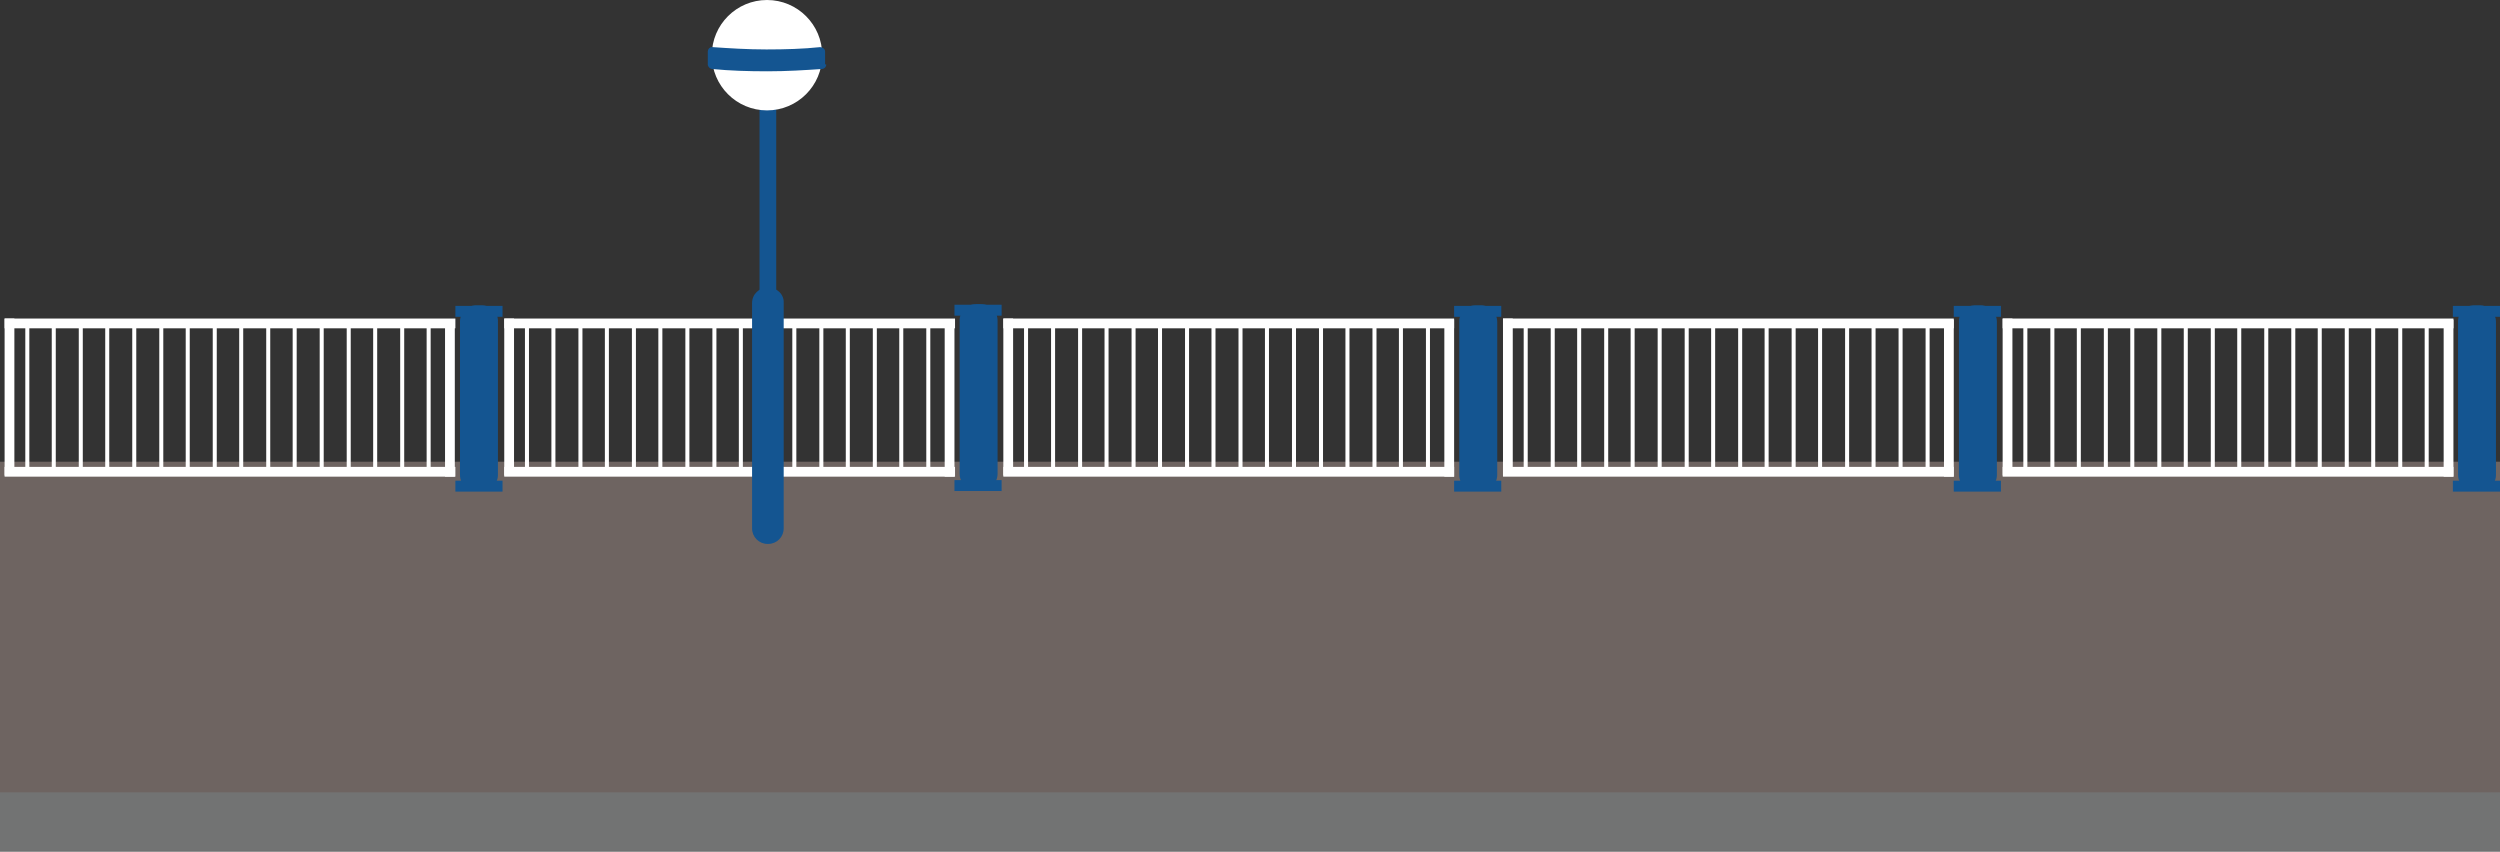 <svg xmlns="http://www.w3.org/2000/svg" viewBox="0 0 434.8 148.1"><rect x="0" y="0" width="434.8" height="148.1" fill="#333333" stroke="none"/><path fill="#6E6461" d="M-6.6 80.3h448.1v67.5H-6.6z"/><g fill="#145591"><path d="M83.8 53.1h-1c-1.6 0-2.8 1.3-2.8 2.8v26.7c0 1.6 1.3 2.8 2.8 2.8h1c1.6 0 2.8-1.3 2.8-2.8V56c.1-1.6-1.2-2.9-2.8-2.9z"/><path d="M79.2 53.2h8.2v1.9h-8.2zm0 30.4h8.2v1.9h-8.2z"/></g><g fill="#145591"><path d="M170.7 52.9h-1c-1.6 0-2.8 1.3-2.8 2.8v26.7c0 1.6 1.3 2.8 2.8 2.8h1c1.6 0 2.8-1.3 2.8-2.8V55.8c0-1.6-1.2-2.9-2.8-2.9z"/><path d="M166 53h8.2v1.9H166zm0 30.5h8.2v1.9H166z"/></g><g fill="#145591"><path d="M257.6 53.1h-1c-1.6 0-2.8 1.3-2.8 2.8v26.7c0 1.6 1.3 2.8 2.8 2.8h1c1.6 0 2.8-1.3 2.8-2.8V56c0-1.6-1.3-2.9-2.8-2.9z"/><path d="M252.9 53.2h8.2v1.9h-8.2zm0 30.4h8.2v1.9h-8.2z"/></g><g fill="#145591"><path d="M344.5 53.1h-1c-1.6 0-2.8 1.3-2.8 2.8v26.7c0 1.6 1.3 2.8 2.8 2.8h1c1.6 0 2.8-1.3 2.8-2.8V56c0-1.6-1.3-2.9-2.8-2.9z"/><path d="M339.8 53.2h8.2v1.9h-8.2zm0 30.4h8.2v1.9h-8.2z"/></g><g fill="#145591"><path d="M431.3 53.1h-1c-1.6 0-2.8 1.3-2.8 2.8v26.7c0 1.6 1.3 2.8 2.8 2.8h1c1.6 0 2.8-1.3 2.8-2.8V56c0-1.6-1.3-2.9-2.8-2.9z"/><path d="M426.6 53.2h8.2v1.9h-8.2zm0 30.4h8.2v1.9h-8.2z"/></g><g fill="#FFF"><path d="M.8 55.4h78.4v1.7H.8zm0 25.8h78.4v1.7H.8z"/><path d="M.8 55.4h1.7v27.3H.8zm76.6.2h1.7v27.3h-1.7zm-73 .6h.7v25.9h-.7zm4.6 0h.7v25.9H9zm4.7 0h.7v25.9h-.7zm4.6 0h.7v25.9h-.7zm4.7 0h.7v25.9H23zm4.7 0h.7v25.9h-.7zm4.6 0h.7v25.9h-.7zm4.7 0h.7v25.9H37zm4.6 0h.7v25.9h-.7zm4.7 0h.7v25.9h-.7zm4.6 0h.7v25.9h-.7zm4.7 0h.7v25.9h-.7zm4.7 0h.7v25.9h-.7zm4.6 0h.7v25.9h-.7zm4.7 0h.7v25.9h-.7zm4.6 0h.7v25.9h-.7z"/></g><g fill="#FFF"><path d="M87.7 55.4h78.4v1.7H87.7zm0 25.8h78.4v1.7H87.7z"/><path d="M87.7 55.4h1.7v27.3h-1.7zm76.6.2h1.7v27.3h-1.7zm-73 .6h.7v25.9h-.7zm4.6 0h.7v25.9h-.7zm4.7 0h.7v25.9h-.7zm4.6 0h.7v25.9h-.7zm4.7 0h.7v25.9h-.7zm4.6 0h.7v25.9h-.7zm4.7 0h.7v25.9h-.7zm4.7 0h.7v25.9h-.7zm4.6 0h.7v25.9h-.7zm4.7 0h.7v25.9h-.7zm4.6 0h.7v25.9h-.7zm4.7 0h.7v25.9h-.7zm4.6 0h.7v25.9h-.7zm4.7 0h.7v25.9h-.7zm4.6 0h.7v25.9h-.7zm4.7 0h.7v25.9h-.7z"/></g><g fill="#FFF"><path d="M174.5 55.4h78.4v1.7h-78.4zm0 25.8h78.4v1.7h-78.4z"/><path d="M174.5 55.4h1.7v27.3h-1.7zm76.7.2h1.7v27.3h-1.7zm-73.1.6h.7v25.9h-.7zm4.7 0h.7v25.9h-.7zm4.7 0h.7v25.9h-.7zm4.6 0h.7v25.9h-.7zm4.7 0h.7v25.9h-.7zm4.6 0h.7v25.9h-.7zm4.7 0h.7v25.9h-.7zm4.6 0h.7v25.9h-.7zm4.7 0h.7v25.9h-.7zm4.6 0h.7v25.9h-.7zm4.7 0h.7v25.9h-.7zm4.7 0h.7v25.9h-.7zm4.6 0h.7v25.9h-.7zm4.7 0h.7v25.9h-.7zm4.6 0h.7v25.9h-.7zm4.7 0h.7v25.9h-.7z"/></g><g fill="#FFF"><path d="M348.3 55.4h78.4v1.7h-78.4zm0 25.8h78.4v1.7h-78.4z"/><path d="M348.3 55.4h1.7v27.3h-1.7zm76.7.2h1.7v27.3H425zm-73.1.6h.7v25.9h-.7zm4.7 0h.7v25.9h-.7zm4.6 0h.7v25.9h-.7zm4.7 0h.7v25.9h-.7zm4.6 0h.7v25.9h-.7zm4.7 0h.7v25.9h-.7zm4.6 0h.7v25.9h-.7zm4.7 0h.7v25.9h-.7zm4.6 0h.7v25.9h-.7zm4.7 0h.7v25.9h-.7zm4.7 0h.7v25.9h-.7zm4.6 0h.7v25.9h-.7zm4.7 0h.7v25.9h-.7zm4.6 0h.7v25.9h-.7zm4.7 0h.7v25.9h-.7zm4.6 0h.7v25.9h-.7z"/></g><g fill="#FFF"><path d="M261.4 55.4h78.4v1.7h-78.4zm0 25.8h78.4v1.7h-78.4z"/><path d="M261.4 55.4h1.7v27.3h-1.7zm76.7.2h1.7v27.3h-1.7zm-73.1.6h.7v25.9h-.7zm4.7 0h.7v25.9h-.7zm4.6 0h.7v25.9h-.7zm4.7 0h.7v25.9h-.7zm4.6 0h.7v25.9h-.7zm4.7 0h.7v25.9h-.7zm4.7 0h.7v25.9h-.7zm4.6 0h.7v25.9h-.7zm4.7 0h.7v25.9h-.7zm4.6 0h.7v25.9h-.7zm4.7 0h.7v25.9h-.7zm4.6 0h.7v25.9h-.7zm4.7 0h.7v25.9h-.7zm4.6 0h.7v25.9h-.7zm4.7 0h.7v25.9h-.7zm4.7 0h.7v25.9h-.7z"/></g><path fill="#145591" d="M132.1 18.4h2.9v74.8h-2.9z"/><path fill="#145591" d="M133.6 50c-1.6 0-2.8 1.2-2.8 2.7v39.2c0 1.5 1.2 2.7 2.7 2.7h.1c1.5 0 2.7-1.2 2.7-2.7V52.7c.1-1.5-1.2-2.7-2.7-2.7z"/><circle fill="#FFF" cx="133.4" cy="9.6" r="9.6"/><path fill="#145591" d="M143.7 11.2c0 .4-.3.8-.8.8-2.9.2-6 .4-9.4.4-3.4 0-6.6-.1-9.6-.4-.4 0-.8-.4-.8-.8V9c0-.5.4-.9.9-.8 2.9.2 6 .4 9.3.4 3.3 0 6.5-.1 9.3-.4.5 0 .9.3.9.8v2.2z"/><path fill="#727373" d="M-6.6 137.8h448.1V148H-6.6z"/></svg>